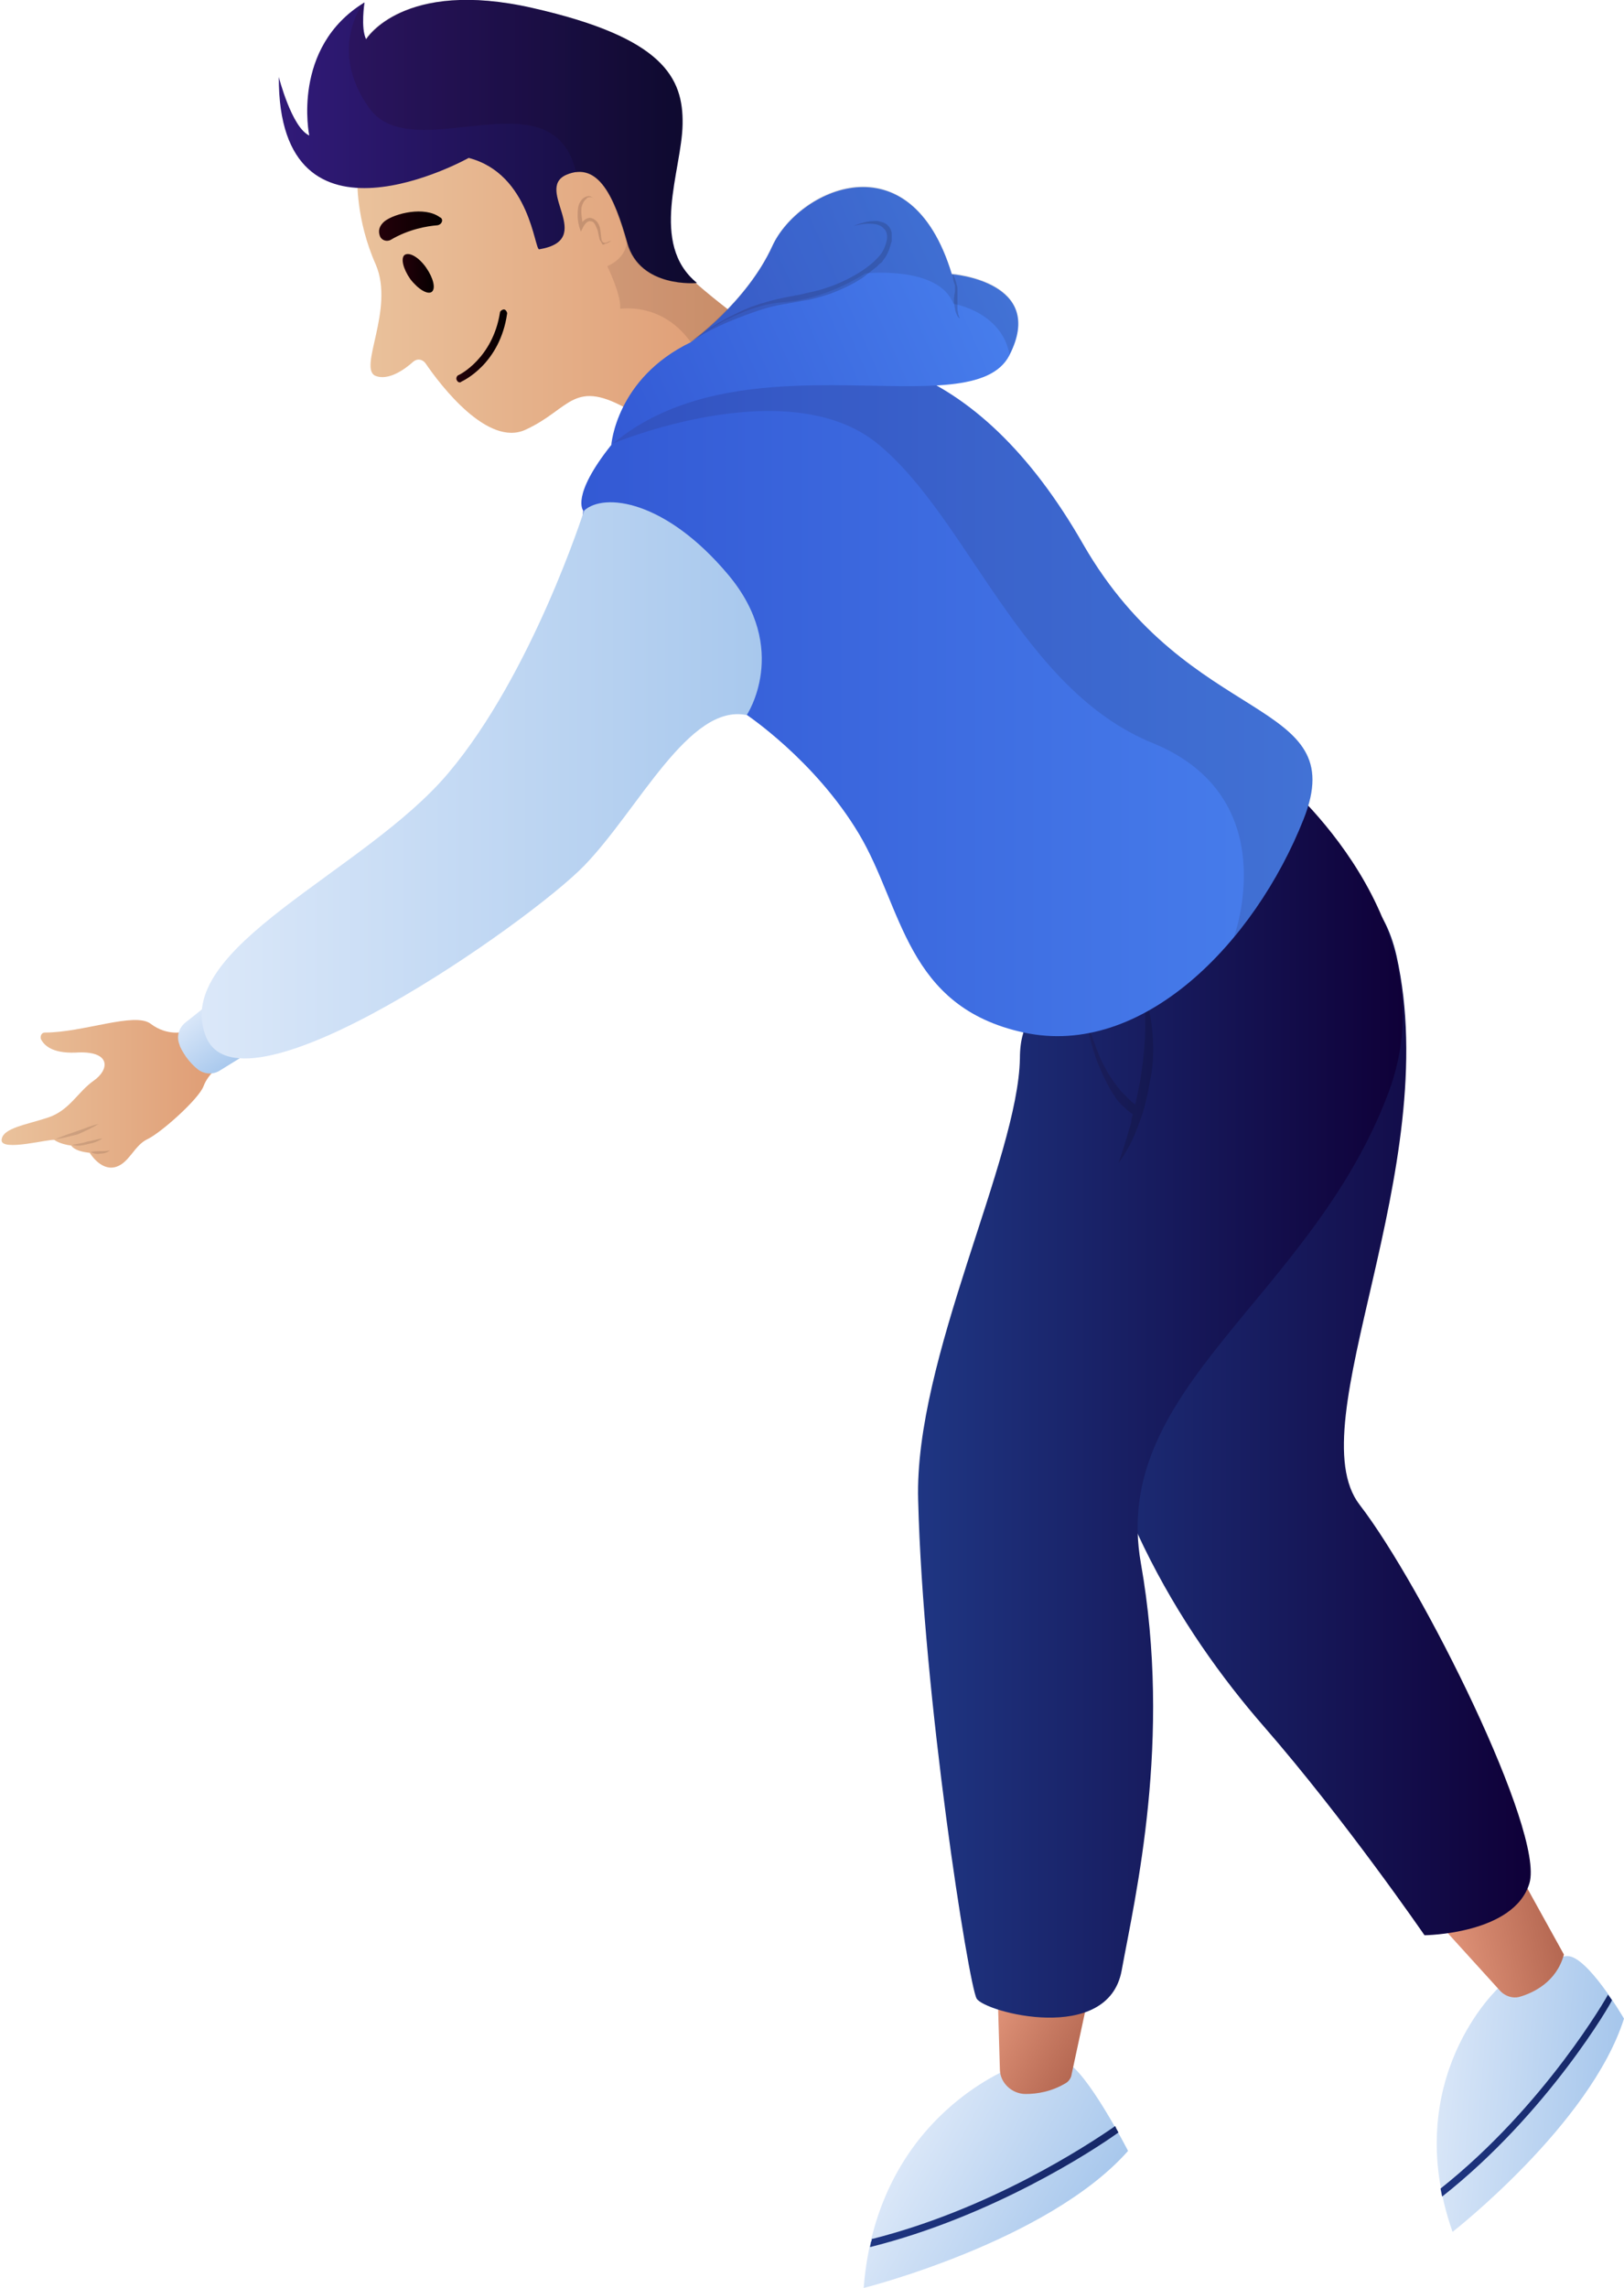<?xml version="1.0" encoding="utf-8"?>
<!-- Generator: Adobe Illustrator 22.1.0, SVG Export Plug-In . SVG Version: 6.00 Build 0)  -->
<svg version="1.1" id="Capa_1" xmlns="http://www.w3.org/2000/svg" xmlns:xlink="http://www.w3.org/1999/xlink" x="0px" y="0px"
	 viewBox="0 0 202.7 285.4" style="enable-background:new 0 0 202.7 285.4;" xml:space="preserve">
<style type="text/css">
	.st0{fill:url(#SVGID_1_);}
	.st1{fill:url(#SVGID_2_);}
	.st2{fill:url(#SVGID_3_);}
	.st3{fill:url(#SVGID_4_);}
	.st4{fill:none;}
	.st5{fill:url(#SVGID_5_);}
	.st6{fill:url(#SVGID_6_);}
	.st7{fill:url(#SVGID_7_);}
	.st8{fill:url(#SVGID_8_);}
	.st9{opacity:0.15;fill:url(#SVGID_9_);enable-background:new    ;}
	.st10{fill:url(#SVGID_10_);}
	.st11{opacity:0.12;fill:url(#SVGID_11_);enable-background:new    ;}
	.st12{opacity:0.12;fill:url(#SVGID_12_);enable-background:new    ;}
	.st13{opacity:0.12;fill:url(#SVGID_13_);enable-background:new    ;}
	.st14{fill:url(#SVGID_14_);}
	.st15{fill:url(#SVGID_15_);}
	.st16{opacity:0.1;fill:url(#SVGID_16_);enable-background:new    ;}
	.st17{fill:url(#SVGID_17_);}
	.st18{fill:url(#SVGID_18_);}
	.st19{fill:url(#SVGID_19_);}
	.st20{fill:url(#SVGID_20_);}
	.st21{fill:url(#SVGID_21_);}
	.st22{opacity:0.1;fill:url(#SVGID_22_);enable-background:new    ;}
	.st23{fill:url(#SVGID_23_);}
	.st24{fill:url(#SVGID_24_);}
	.st25{opacity:0.1;fill:url(#SVGID_25_);enable-background:new    ;}
	.st26{opacity:0.15;fill:url(#SVGID_26_);enable-background:new    ;}
	.st27{opacity:0.15;fill:url(#SVGID_27_);enable-background:new    ;}
	.st28{opacity:0.15;fill:url(#SVGID_28_);enable-background:new    ;}
	.st29{opacity:0.15;fill:url(#SVGID_29_);enable-background:new    ;}
</style>
<g>
	<g>
		<g>
			
				<linearGradient id="SVGID_1_" gradientUnits="userSpaceOnUse" x1="-1752.654" y1="-48.081" x2="-1730.518" y2="-48.081" gradientTransform="matrix(0.997 8.298481e-02 8.298481e-02 -0.997 1930.335 358.009)">
				<stop  offset="0" style="stop-color:#DAE7F8"/>
				<stop  offset="1" style="stop-color:#A7C7EC"/>
			</linearGradient>
			<path class="st0" d="M187.1,247.9c0,0-12.5,11.4-5.8,30.5c0,0,17.2-13.4,21.4-26.6c0,0-4.6-7.9-7.1-7.8
				C193,244.1,187.1,247.9,187.1,247.9z"/>
			<g>
				
					<linearGradient id="SVGID_2_" gradientUnits="userSpaceOnUse" x1="-1751.56" y1="-48.127" x2="-1732.134" y2="-48.127" gradientTransform="matrix(0.997 8.298481e-02 8.298481e-02 -0.997 1930.335 358.009)">
					<stop  offset="0" style="stop-color:#1F3682"/>
					<stop  offset="1" style="stop-color:#162766"/>
				</linearGradient>
				<path class="st1" d="M180,274l-0.2-1c13-10.3,20.9-24.1,20.9-24.2l0.5,0.7C201.2,249.7,193.2,263.6,180,274z"/>
			</g>
		</g>
		
			<linearGradient id="SVGID_3_" gradientUnits="userSpaceOnUse" x1="-1285.16" y1="739.105" x2="-1270.497" y2="739.105" gradientTransform="matrix(0.978 -0.209 -0.209 -0.978 1591.155 697.468)">
			<stop  offset="0" style="stop-color:#E4977C"/>
			<stop  offset="1" style="stop-color:#B56852"/>
		</linearGradient>
		<path class="st2" d="M179.4,239.7l7.9,8.7c0.6,0.6,1.5,0.9,2.3,0.7c1.8-0.5,4.7-1.9,5.6-5.3l-6.2-11.2L179.4,239.7z"/>
	</g>
	<g>
		<g>
			
				<linearGradient id="SVGID_4_" gradientUnits="userSpaceOnUse" x1="-883.166" y1="-1281.484" x2="-859.1" y2="-1281.484" gradientTransform="matrix(0.878 0.479 0.479 -0.878 1502.861 -434.125)">
				<stop  offset="0" style="stop-color:#DAE7F8"/>
				<stop  offset="1" style="stop-color:#A7C7EC"/>
			</linearGradient>
			<path class="st3" d="M127,257.6c0,0-17.5,5.9-19.2,27.8c0,0,23-5.8,33-17.1c0,0-5.2-10.1-7.8-11.1
				C130.5,256.2,127,257.6,127,257.6z"/>
			<g>
				<path class="st4" d="M108.7,279.8l0.1-0.2C108.7,279.6,108.7,279.7,108.7,279.8z"/>
				<path class="st4" d="M139.2,265.2c-1.7-3.1-4.4-7.4-6.1-8c-2.6-1-6.1,0.4-6.1,0.4s-14.2,4.8-18.2,21.8
					C123.5,275.6,135.6,267.7,139.2,265.2z"/>
				<path class="st4" d="M108.5,280.4c-0.3,1.6-0.6,3.2-0.7,5c0,0,23-5.8,33-17.1c0,0-0.5-1-1.2-2.3
					C136.4,268.3,123.8,276.5,108.5,280.4z"/>
				
					<linearGradient id="SVGID_5_" gradientUnits="userSpaceOnUse" x1="-881.972" y1="-1281.088" x2="-860.852" y2="-1281.088" gradientTransform="matrix(0.878 0.479 0.479 -0.878 1502.861 -434.125)">
					<stop  offset="0" style="stop-color:#1F3682"/>
					<stop  offset="1" style="stop-color:#162766"/>
				</linearGradient>
				<path class="st5" d="M139.6,266c-0.1-0.2-0.3-0.5-0.4-0.8c-3.6,2.5-15.7,10.4-30.4,14.1c0,0.1,0,0.1,0,0.2l-0.1,0.2
					c0,0.2-0.1,0.4-0.1,0.6C123.8,276.5,136.4,268.3,139.6,266z"/>
			</g>
		</g>
		
			<linearGradient id="SVGID_6_" gradientUnits="userSpaceOnUse" x1="-446.373" y1="-1092.247" x2="-432.87" y2="-1092.247" gradientTransform="matrix(0.873 0.487 0.487 -0.873 1044.844 -486.271)">
			<stop  offset="0" style="stop-color:#E4977C"/>
			<stop  offset="1" style="stop-color:#B56852"/>
		</linearGradient>
		<path class="st6" d="M124.5,247.8l0.3,10.3c0,1.7,1.5,3.1,3.2,3.1c1.5,0,3.3-0.3,5.1-1.4c0.3-0.2,0.5-0.5,0.6-0.8l2.2-10.2
			L124.5,247.8z"/>
	</g>
	<g>
		
			<linearGradient id="SVGID_7_" gradientUnits="userSpaceOnUse" x1="126.951" y1="110.186" x2="191.012" y2="110.186" gradientTransform="matrix(1 0 0 -1 0 285.431)">
			<stop  offset="0" style="stop-color:#1F3683"/>
			<stop  offset="1" style="stop-color:#0F0038"/>
		</linearGradient>
		<path class="st7" d="M127,127.2c0,0,6.2,11.9,7.5,34.9s13,41.5,23.2,53.2s20.1,26.1,20.1,26.1s11.2-0.1,13.1-6.5
			s-13.4-37.1-21.2-47.2s10.6-41.7,4.6-68.5C168.1,92.4,127,127.2,127,127.2z"/>
		
			<linearGradient id="SVGID_8_" gradientUnits="userSpaceOnUse" x1="114.537" y1="110.977" x2="175.041" y2="110.977" gradientTransform="matrix(1 0 0 -1 0 285.431)">
			<stop  offset="0" style="stop-color:#1F3683"/>
			<stop  offset="1" style="stop-color:#0F0038"/>
		</linearGradient>
		<path class="st8" d="M129.7,126.1c0,0-2.4,1-2.4,5.9c-0.2,12.5-13.2,37.5-12.7,55.1c0.6,24.4,6.3,60.5,7.3,62.2s16.4,5.8,18.1-3.5
			c1.7-9.3,6.3-28.7,2.4-50.8c-3.9-22,21.3-33.1,30.9-58.7c8-21.3-13.4-39.1-13.4-39.1L129.7,126.1z"/>
		
			<linearGradient id="SVGID_9_" gradientUnits="userSpaceOnUse" x1="134.733" y1="150.766" x2="143.913" y2="150.766" gradientTransform="matrix(1 0 0 -1 0 285.431)">
			<stop  offset="0" style="stop-color:#24000A"/>
			<stop  offset="1" style="stop-color:#050000"/>
		</linearGradient>
		<path class="st9" d="M143.9,129.6c-0.1-1.8-0.4-3.7-1-5.4c0,1.8,0.1,3.6,0,5.4c-0.1,1.8-0.3,3.5-0.6,5.3c-0.2,1-0.4,2-0.6,2.9
			c-0.2-0.2-0.4-0.3-0.6-0.5c-0.4-0.4-0.8-0.8-1.2-1.2c-0.7-0.9-1.4-1.8-1.9-2.8c-0.6-1-1-2.1-1.4-3.2l-0.6-1.7l-0.5-1.7l0.3,1.7
			l0.4,1.7c0.3,1.1,0.7,2.3,1.2,3.4c0.5,1.1,1,2.2,1.7,3.2c0.3,0.5,0.7,1,1.2,1.4c0.2,0.2,0.4,0.4,0.7,0.6c0.1,0.1,0.3,0.2,0.4,0.3
			c-0.1,0.3-0.2,0.7-0.2,1c-0.5,1.7-1,3.4-1.6,5.1c1.1-1.5,1.9-3.1,2.5-4.8c0.7-1.7,1.1-3.5,1.4-5.3
			C143.9,133.3,144,131.5,143.9,129.6z"/>
	</g>
	<g>
		
			<linearGradient id="SVGID_10_" gradientUnits="userSpaceOnUse" x1="0.256" y1="148.974" x2="27.557" y2="148.974" gradientTransform="matrix(1 0 0 -1 0 285.431)">
			<stop  offset="0" style="stop-color:#EAC29C"/>
			<stop  offset="1" style="stop-color:#DF9C74"/>
		</linearGradient>
		<path class="st10" d="M23,128.7c0,0-2.1,0.6-4.2-1c-2-1.5-8.4,1.1-13.2,1.1c-0.4,0-0.6,0.4-0.5,0.8c0.4,0.8,1.4,1.8,4.3,1.7
			c4.5-0.3,4.3,2.1,2.3,3.5s-3,3.7-5.7,4.6c-2.7,0.9-5.7,1.3-5.8,2.8c-0.1,1.5,6.1-0.2,6.6,0c0,0,0.6,0.5,2.1,0.7
			c0,0,0.3,0.7,2.3,0.9c0,0,1.3,2.2,3.1,1.8c1.8-0.4,2.4-2.7,4.1-3.5s6.4-5,7-6.6s2.1-2.6,2.1-2.6L23,128.7z"/>
		
			<linearGradient id="SVGID_11_" gradientUnits="userSpaceOnUse" x1="6.797" y1="144.266" x2="12.347" y2="144.266" gradientTransform="matrix(1 0 0 -1 0 285.431)">
			<stop  offset="0" style="stop-color:#24000A"/>
			<stop  offset="1" style="stop-color:#050000"/>
		</linearGradient>
		<path class="st11" d="M6.9,142.1c0.9-0.4,1.8-0.7,2.7-1c0.9-0.3,1.8-0.7,2.7-0.9c-0.8,0.5-1.7,0.9-2.6,1.3
			C8.8,141.7,7.9,142,6.9,142.1z"/>
		
			<linearGradient id="SVGID_12_" gradientUnits="userSpaceOnUse" x1="8.927" y1="142.961" x2="12.799" y2="142.961" gradientTransform="matrix(1 0 0 -1 0 285.431)">
			<stop  offset="0" style="stop-color:#24000A"/>
			<stop  offset="1" style="stop-color:#050000"/>
		</linearGradient>
		<path class="st12" d="M9,142.8c0.6-0.1,1.3-0.2,1.9-0.4c0.6-0.1,1.2-0.3,1.9-0.4c-0.6,0.4-1.2,0.6-1.8,0.7
			C10.3,142.9,9.6,143,9,142.8z"/>
		
			<linearGradient id="SVGID_13_" gradientUnits="userSpaceOnUse" x1="11.214" y1="141.696" x2="13.69" y2="141.696" gradientTransform="matrix(1 0 0 -1 0 285.431)">
			<stop  offset="0" style="stop-color:#24000A"/>
			<stop  offset="1" style="stop-color:#050000"/>
		</linearGradient>
		<path class="st13" d="M11.3,143.7c0.4-0.1,0.8-0.1,1.2-0.1c0.4,0,0.8,0,1.2-0.1c-0.3,0.3-0.8,0.4-1.2,0.4
			C12.1,144,11.7,143.9,11.3,143.7z"/>
	</g>
	
		<linearGradient id="SVGID_14_" gradientUnits="userSpaceOnUse" x1="24.565" y1="159.373" x2="29.222" y2="152.816" gradientTransform="matrix(1 0 0 -1 0 285.431)">
		<stop  offset="0" style="stop-color:#DBE8F9"/>
		<stop  offset="1" style="stop-color:#A8C8ED"/>
	</linearGradient>
	<path class="st14" d="M27.5,133.5c-0.9,0.6-2,0.5-2.8-0.1c-0.5-0.4-1-0.9-1.5-1.6c-0.4-0.6-0.7-1.1-0.8-1.5c-0.4-1-0.1-2.1,0.8-2.8
		c1.7-1.3,3.4-2.8,5.1-4l4.7,6.6L27.5,133.5z"/>
	
		<linearGradient id="SVGID_15_" gradientUnits="userSpaceOnUse" x1="44.547" y1="251.279" x2="92.15" y2="251.279" gradientTransform="matrix(1 0 0 -1 0 285.431)">
		<stop  offset="0" style="stop-color:#EAC29C"/>
		<stop  offset="1" style="stop-color:#DF9C74"/>
	</linearGradient>
	<path class="st15" d="M44.6,22.3c0,0-0.2,5.1,2.3,10.7c2.4,5.6-2.3,13,0,13.9c1.6,0.6,3.6-0.8,4.7-1.8c0.5-0.4,1.1-0.3,1.5,0.2
		c1.9,2.8,7.8,10.5,12.5,8.3c5.7-2.6,5.9-6.6,13.2-2.3c3.1,1.8,6.3-1.8,9.1-5.7c1.6-2.3,3.1-4.6,4.3-6c0,0-10-7.2-12.4-12.3
		c-1.4-3-5.5-10.2-13-12.4C61.2,13.3,53.9,14.5,44.6,22.3z"/>
	
		<linearGradient id="SVGID_16_" gradientUnits="userSpaceOnUse" x1="75.774" y1="249.866" x2="92.121" y2="249.866" gradientTransform="matrix(1 0 0 -1 0 285.431)">
		<stop  offset="0" style="stop-color:#24000A"/>
		<stop  offset="1" style="stop-color:#050000"/>
	</linearGradient>
	<path class="st16" d="M87.8,45.5c1.6-2.3,3.1-4.6,4.3-6c0,0-10-7.2-12.4-12.3l-2.3-1.6c0,0,3,5.6-1.6,7.6c0,0,1.8,3.7,1.6,5.3
		C77.4,38.6,84.2,37.2,87.8,45.5z"/>
	<g>
		
			<linearGradient id="SVGID_17_" gradientUnits="userSpaceOnUse" x1="56.871" y1="242.266" x2="63.204" y2="242.266" gradientTransform="matrix(1 0 0 -1 0 285.431)">
			<stop  offset="0" style="stop-color:#24000A"/>
			<stop  offset="1" style="stop-color:#050000"/>
		</linearGradient>
		<path class="st17" d="M57.4,47.7c-0.2,0-0.3-0.1-0.4-0.3c-0.1-0.2,0-0.5,0.2-0.6c0.1,0,4.3-2.1,5.2-7.8c0-0.2,0.3-0.4,0.5-0.4
			s0.4,0.3,0.4,0.5c-0.9,6.3-5.5,8.4-5.7,8.5C57.5,47.7,57.4,47.7,57.4,47.7z"/>
	</g>
	
		<linearGradient id="SVGID_18_" gradientUnits="userSpaceOnUse" x1="50.21" y1="251.316" x2="54.103" y2="251.316" gradientTransform="matrix(1 0 0 -1 0 285.431)">
		<stop  offset="0" style="stop-color:#24000A"/>
		<stop  offset="1" style="stop-color:#050000"/>
	</linearGradient>
	<path class="st18" d="M53.2,33.4c0.9,1.3,1.2,2.6,0.7,3s-1.7-0.3-2.7-1.6c-0.9-1.3-1.2-2.6-0.7-3C51.1,31.4,52.3,32.1,53.2,33.4z"
		/>
	
		<linearGradient id="SVGID_19_" gradientUnits="userSpaceOnUse" x1="47.26" y1="257.207" x2="55.086" y2="257.207" gradientTransform="matrix(1 0 0 -1 0 285.431)">
		<stop  offset="0" style="stop-color:#24000A"/>
		<stop  offset="1" style="stop-color:#050000"/>
	</linearGradient>
	<path class="st19" d="M54.6,28.1c-1.3,0.1-3.6,0.5-5.8,1.8c-0.5,0.3-1.2,0.1-1.4-0.5c-0.2-0.6-0.1-1.2,0.6-1.8c1.3-1,5-1.9,6.9-0.5
		C55.4,27.3,55.2,28,54.6,28.1z"/>
	
		<linearGradient id="SVGID_20_" gradientUnits="userSpaceOnUse" x1="34.75" y1="267.76" x2="86.951" y2="267.76" gradientTransform="matrix(1 0 0 -1 0 285.431)">
		<stop  offset="0" style="stop-color:#311A79"/>
		<stop  offset="1" style="stop-color:#0F0B35"/>
	</linearGradient>
	<path class="st20" d="M67.3,31.1c-0.6,0.1-1.1-9.4-8.8-11.4c0,0-23.8,13.3-23.7-10.1c0,0,1.6,6.3,3.8,7.3c0,0-2.3-11,6.9-16.6
		c0,0-0.5,3.2,0.2,4.6c0,0,4.6-7.6,20.8-3.9c16.3,3.7,18.8,8.7,18.7,14.5S81,30.4,87,35.3c0,0-7.1,0.7-8.7-5
		c-1.6-5.7-3.6-10.2-7.6-8.5C66.6,23.6,74.5,29.9,67.3,31.1z"/>
	
		<linearGradient id="SVGID_21_" gradientUnits="userSpaceOnUse" x1="72.513" y1="198.665" x2="163.766" y2="198.665" gradientTransform="matrix(1 0 0 -1 0 285.431)">
		<stop  offset="0" style="stop-color:#3359D4"/>
		<stop  offset="1" style="stop-color:#487FED"/>
	</linearGradient>
	<path class="st21" d="M87.6,47.7c0,0-6.2,1.4-11.3,7.8c-5.1,6.4-3.5,8.2-3.5,8.2s-3.1,20.4,20.3,25.4c0,0,8.6,5.7,14.1,14.9
		c5.5,9.2,5.8,21.6,20.6,24.8s28.8-11.2,34.9-26.6c6.1-15.3-14.2-11.2-27.5-34.3C122,44.8,104.9,39.9,87.6,47.7z"/>
	
		<linearGradient id="SVGID_22_" gradientUnits="userSpaceOnUse" x1="76.251" y1="204.857" x2="163.766" y2="204.857" gradientTransform="matrix(1 0 0 -1 0 285.431)">
		<stop  offset="0" style="stop-color:#24000A"/>
		<stop  offset="1" style="stop-color:#050000"/>
	</linearGradient>
	<path class="st22" d="M154,116.9c3.6-4.3,6.6-9.4,8.7-14.7c6.1-15.3-14.2-11.2-27.5-34.3c-13.3-23.1-30.3-28-47.6-20.3
		c0,0-6.2,1.4-11.3,7.8c0,0,22-9.3,33.3,0s17.8,30.6,34.3,37.3C160.5,99.5,154,116.9,154,116.9z"/>
	
		<linearGradient id="SVGID_23_" gradientUnits="userSpaceOnUse" x1="25.12" y1="188.073" x2="95.034" y2="188.073" gradientTransform="matrix(1 0 0 -1 0 285.431)">
		<stop  offset="0" style="stop-color:#DBE8F9"/>
		<stop  offset="1" style="stop-color:#A8C8ED"/>
	</linearGradient>
	<path class="st23" d="M72.9,63.7c0,0-6.5,20.4-17,32.8s-34.6,21.7-30.2,32.8c4.4,11,40.4-14.3,47.2-21.3S86,87.7,93.2,89.2
		c0,0,5.5-8.2-2.3-17.5S75.4,61.4,72.9,63.7z"/>
	
		<linearGradient id="SVGID_24_" gradientUnits="userSpaceOnUse" x1="74.931" y1="233.062" x2="123.478" y2="254.358" gradientTransform="matrix(1 0 0 -1 0 285.431)">
		<stop  offset="0" style="stop-color:#3359D4"/>
		<stop  offset="1" style="stop-color:#487FED"/>
	</linearGradient>
	<path class="st24" d="M76.3,55.5c0,0,0.6-8.3,9.9-12.8c0,0,7-5,10.2-12s17.2-13.7,22.4,3.5c0,0,11.9,0.9,7.2,10.1
		S92.9,41.4,76.3,55.5z"/>
	
		<linearGradient id="SVGID_25_" gradientUnits="userSpaceOnUse" x1="87.647" y1="239.404" x2="123.24" y2="255.017" gradientTransform="matrix(1 0 0 -1 0 285.431)">
		<stop  offset="0" style="stop-color:#24000A"/>
		<stop  offset="1" style="stop-color:#050000"/>
	</linearGradient>
	<path class="st25" d="M126,44.2c4.7-9.2-7.2-10.1-7.2-10.1c-5.3-17.2-19.2-10.5-22.4-3.5s-10.2,12-10.2,12s6.1-4.6,11.6-4.9
		c5.5-0.4,10.2-3.6,10.2-3.6s9.2-1,11,3.8C119.1,37.9,125,38.9,126,44.2z"/>
	
		<linearGradient id="SVGID_26_" gradientUnits="userSpaceOnUse" x1="118.608" y1="248.466" x2="119.887" y2="248.466" gradientTransform="matrix(1 0 0 -1 0 285.431)">
		<stop  offset="0" style="stop-color:#24000A"/>
		<stop  offset="1" style="stop-color:#050000"/>
	</linearGradient>
	<path class="st26" d="M118.9,34.1c0.2,0.4,0.4,0.9,0.5,1.4c0.1,0.2,0.1,0.5,0.1,0.8c0,0.1,0,0.3,0,0.4s0,0.2,0,0.4c0,0.5,0,1,0,1.4
		c0,0.2,0.1,0.5,0.1,0.7c0.1,0.2,0.1,0.5,0.3,0.6c-0.2-0.1-0.4-0.3-0.5-0.6c-0.1-0.2-0.2-0.5-0.2-0.7c-0.1-0.5-0.2-1-0.1-1.5
		c0-0.3,0.1-0.5,0.1-0.7s0-0.5,0-0.7C119,35.1,118.9,34.6,118.9,34.1z"/>
	
		<linearGradient id="SVGID_27_" gradientUnits="userSpaceOnUse" x1="85.893" y1="250.288" x2="111.508" y2="250.288" gradientTransform="matrix(1 0 0 -1 0 285.431)">
		<stop  offset="0" style="stop-color:#24000A"/>
		<stop  offset="1" style="stop-color:#050000"/>
	</linearGradient>
	<path class="st27" d="M106.5,28.2c0.7-0.3,1.4-0.5,2.1-0.6c0.4,0,0.8-0.1,1.1,0c0.4,0.1,0.8,0.2,1.1,0.5s0.5,0.7,0.5,1.1
		c0,0.2,0,0.4,0,0.6c0,0.1,0,0.2,0,0.3l-0.1,0.3c-0.2,0.8-0.5,1.5-1,2.1c-0.1,0.2-0.2,0.3-0.4,0.4c-0.1,0.1-0.3,0.3-0.4,0.4
		c-0.3,0.2-0.6,0.5-0.9,0.7c-0.3,0.2-0.6,0.5-0.9,0.7l-0.5,0.3l-0.5,0.3c-1.3,0.7-2.7,1.3-4.1,1.7c-0.7,0.2-1.4,0.4-2.2,0.5
		l-2.2,0.4c-1.4,0.2-2.8,0.6-4.2,1.1s-2.7,1-4,1.6s-2.6,1.3-3.8,2.1c2.3-1.8,4.9-3.3,7.6-4.4c1.4-0.5,2.8-0.9,4.3-1.2l2.1-0.4
		c0.7-0.2,1.4-0.3,2.1-0.5c1.4-0.4,2.7-0.9,4-1.6s2.5-1.5,3.4-2.5c0.5-0.5,0.8-1.1,1-1.8c0.2-0.6,0.2-1.4-0.3-1.8
		c-0.4-0.5-1.2-0.6-1.9-0.6C107.9,27.9,107.2,28,106.5,28.2z"/>
	
		<linearGradient id="SVGID_28_" gradientUnits="userSpaceOnUse" x1="3325.51" y1="2318.157" x2="3330.631" y2="2318.157" gradientTransform="matrix(-0.428 0.904 -0.904 -0.428 3594.607 -1987.198)">
		<stop  offset="0" style="stop-color:#24000A"/>
		<stop  offset="1" style="stop-color:#050000"/>
	</linearGradient>
	<path class="st28" d="M74.9,30c-0.2-0.5-0.2-1.1-0.4-1.5c-0.1-0.2-0.2-0.5-0.3-0.6c-0.1-0.2-0.3-0.3-0.5-0.3
		c-0.3-0.1-0.7,0.3-0.9,0.7l-0.3,0.6l-0.2-0.6c-0.1-0.4-0.2-0.9-0.2-1.3s0-0.9,0.1-1.3s0.4-0.9,0.8-1.1c0.2-0.1,0.5-0.2,0.7-0.1
		s0.4,0.2,0.5,0.4c-0.1-0.2-0.3-0.3-0.5-0.3s-0.4,0-0.5,0.2c-0.3,0.2-0.5,0.6-0.6,1c-0.1,0.6,0,1.3,0.1,1.9c0.1-0.1,0.1-0.2,0.2-0.2
		c0.2-0.2,0.6-0.4,0.9-0.3c0.7,0.2,1,0.8,1.1,1.3s0.1,1.1,0.2,1.5c0.1,0.2,0.2,0.3,0.5,0.3c0.2-0.1,0.5-0.2,0.7-0.3
		c-0.2,0.2-0.4,0.3-0.7,0.4c-0.1,0-0.1,0-0.2,0.1c-0.1,0-0.2,0-0.2,0C75.1,30.3,75,30.1,74.9,30z"/>
	
		<linearGradient id="SVGID_29_" gradientUnits="userSpaceOnUse" x1="43.499" y1="267.76" x2="86.93" y2="267.76" gradientTransform="matrix(1 0 0 -1 0 285.431)">
		<stop  offset="0" style="stop-color:#24000A"/>
		<stop  offset="1" style="stop-color:#050000"/>
	</linearGradient>
	<path class="st29" d="M71.9,21.5c3.2-0.4,4.9,3.7,6.3,8.8c1.6,5.7,8.7,5,8.7,5c-6-4.8-2-13.9-1.8-19.8S82.7,4.6,66.4,1
		C50.1-2.7,45.6,4.9,45.6,4.9c-0.7-1.4-0.2-4.6-0.2-4.6s-4.6,5.8,0.7,13.2C51.6,21.1,69,8.9,71.9,21.5z"/>
</g>
</svg>
